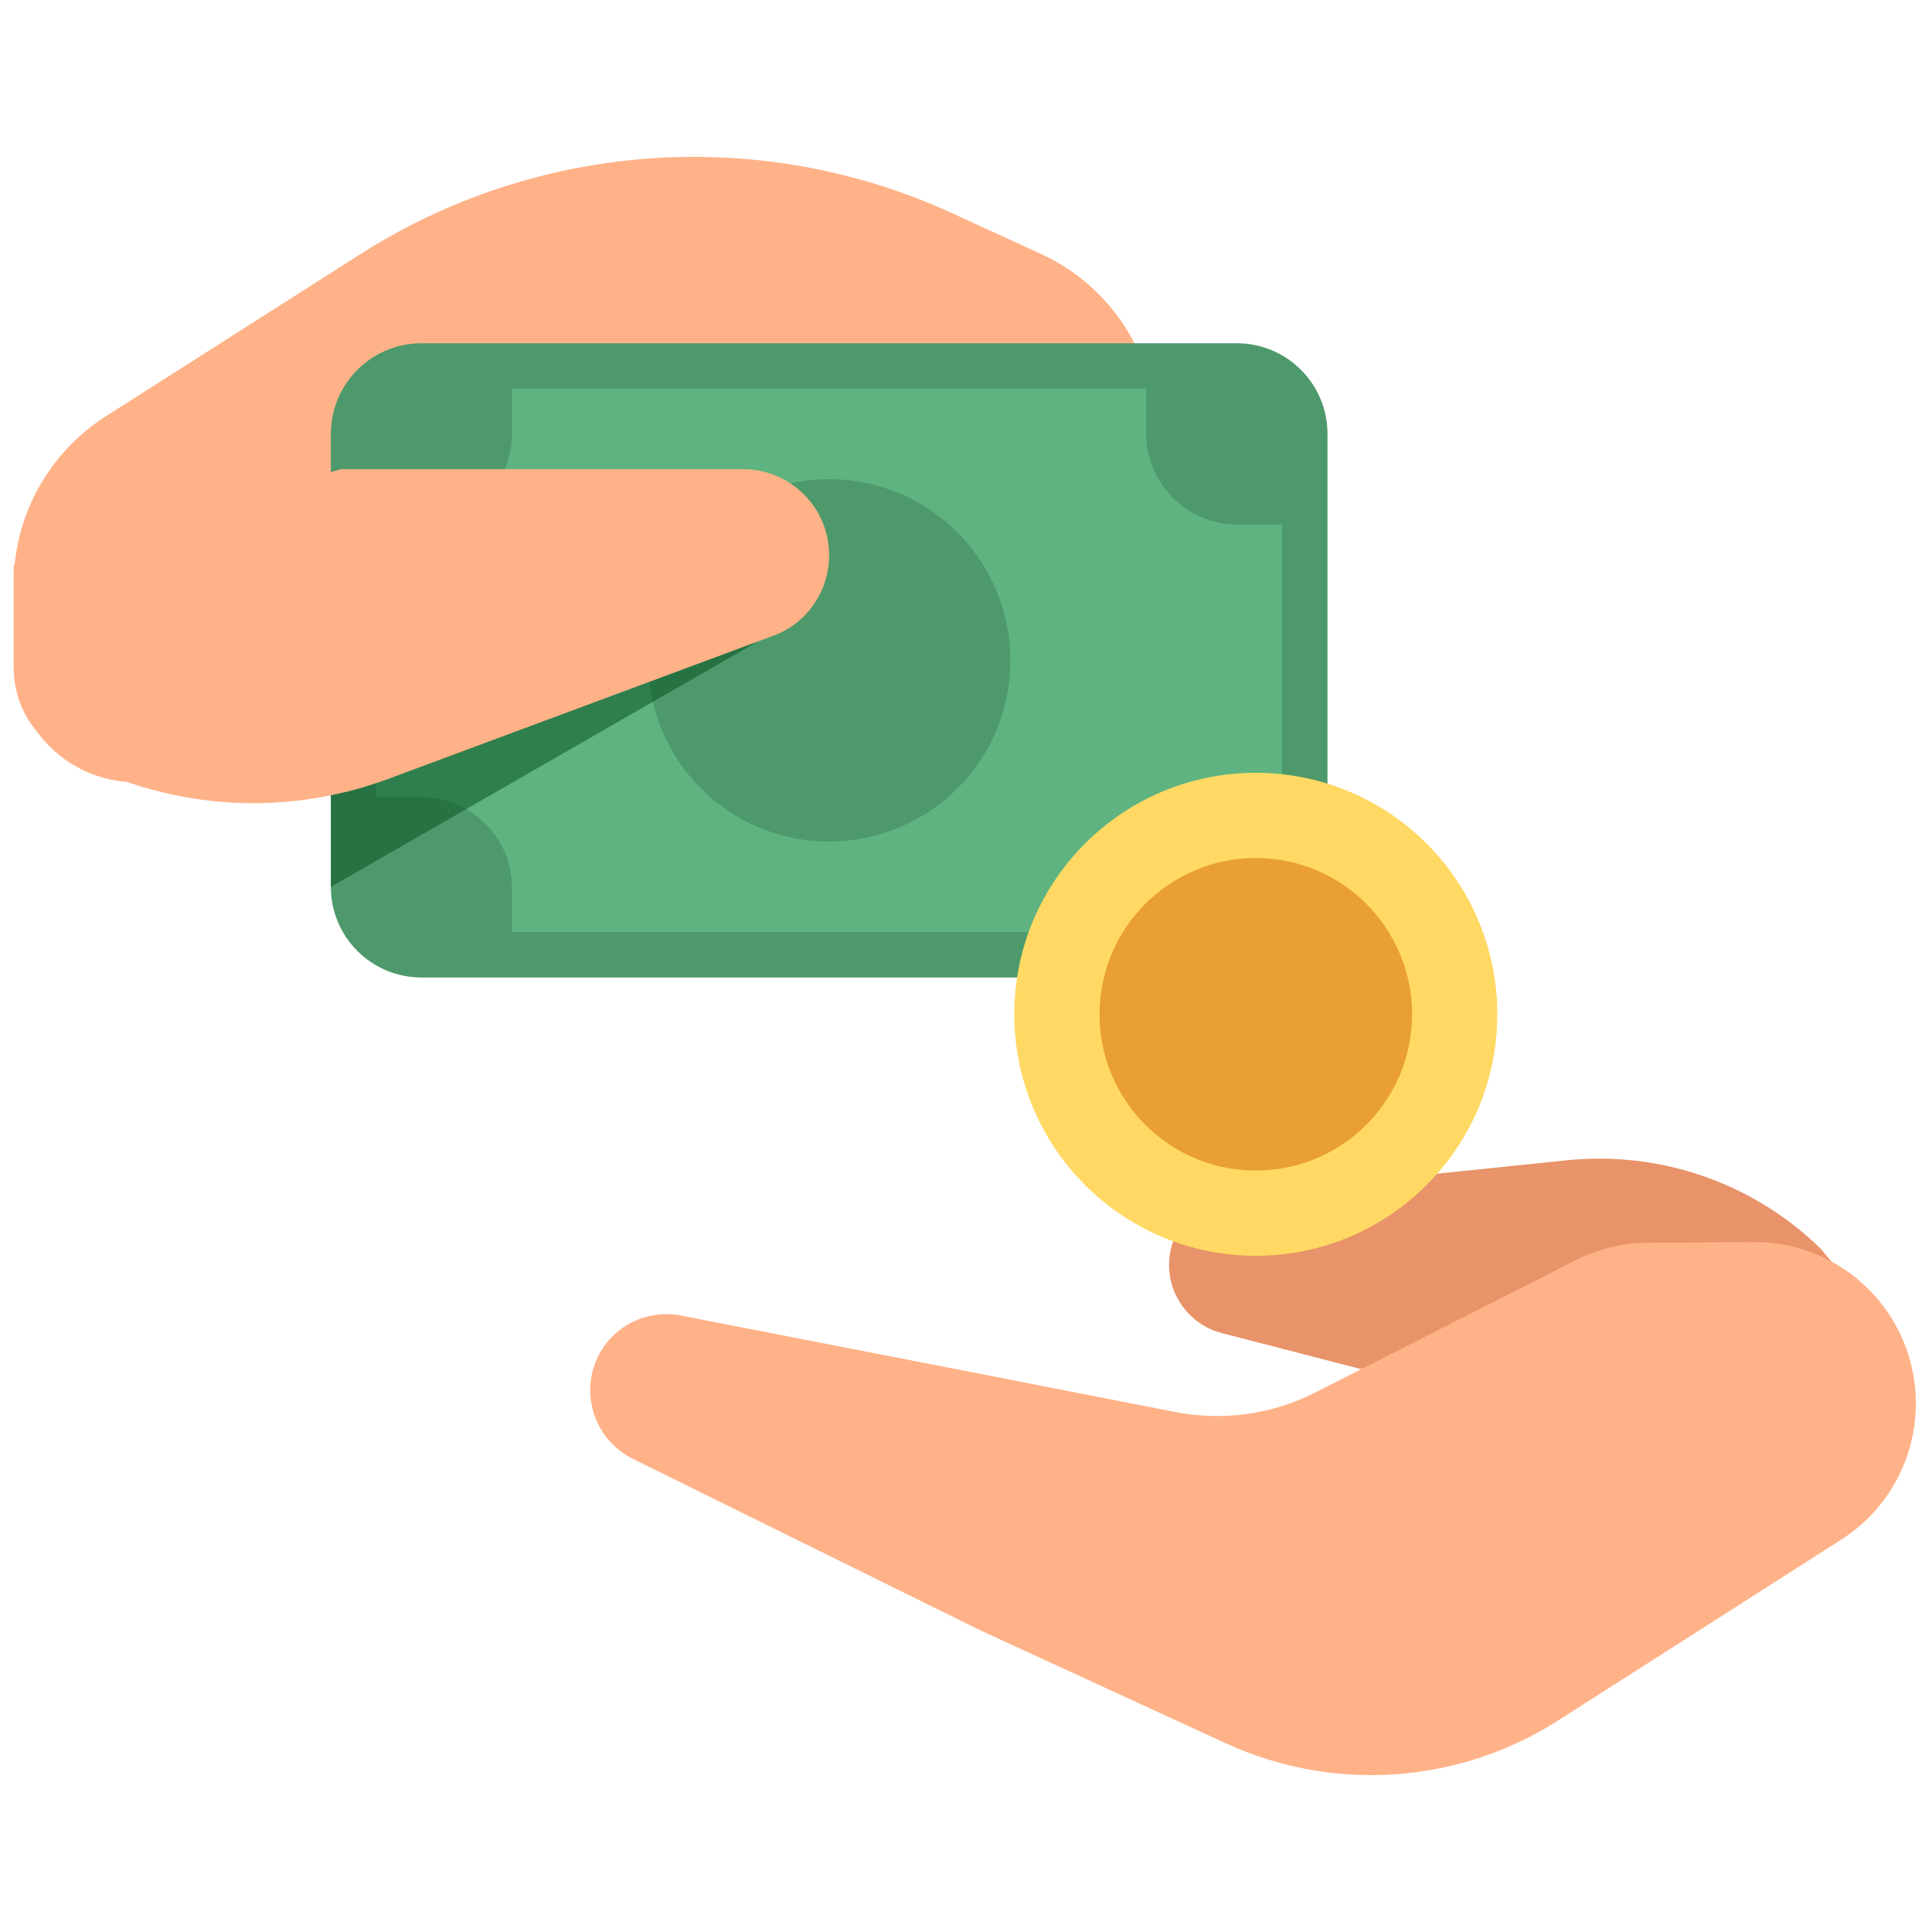 <svg width="40" height="40" viewBox="0 0 40 40" fill="none" xmlns="http://www.w3.org/2000/svg">
<path d="M39.158 27.638L37.868 26.059L37.861 26.057C37.794 25.977 37.737 25.89 37.654 25.813C36.262 24.477 34.359 23.827 32.444 24.022L25.516 24.737C24.912 24.803 24.403 25.235 24.251 25.823C24.049 26.604 24.518 27.399 25.299 27.601L31.509 29.207C31.769 29.274 32.031 29.302 32.296 29.291L35.919 29.181C36.023 29.176 36.129 29.164 36.237 29.144L37.96 29.724L39.143 27.634L39.158 27.638Z" fill="#E89369"/>
<path d="M32.623 26.092L27.223 28.834C26.332 29.287 25.31 29.425 24.327 29.233L20.287 28.442L14.095 27.236C13.373 27.098 12.644 27.474 12.352 28.15C12.014 28.919 12.344 29.825 13.097 30.201L20.287 33.75L25.395 36.1C27.614 37.114 30.195 36.938 32.254 35.624L38.122 31.876C39.083 31.261 39.666 30.201 39.666 29.057C39.666 27.198 38.153 25.7 36.302 25.715L34.113 25.731C33.598 25.731 33.083 25.861 32.623 26.092Z" fill="#FFB288"/>
<path d="M2.179 8.626L7.45 5.269C11.136 2.914 15.769 2.596 19.736 4.424L21.555 5.259C23.009 5.925 23.947 7.388 23.947 8.992V12.096C23.947 14.366 22.109 16.195 19.849 16.195H2.816C1.419 16.195 0.284 15.06 0.284 13.663V12.087C0.284 10.69 0.997 9.386 2.179 8.626Z" fill="#FFB288"/>
<path d="M25.608 7.107H8.726C7.69 7.107 6.85 7.947 6.85 8.983V18.362C6.85 19.398 7.69 20.238 8.726 20.238H25.608C26.644 20.238 27.484 19.398 27.484 18.362V8.983C27.484 7.947 26.644 7.107 25.608 7.107Z" fill="#4D996B"/>
<path d="M8.725 16.505C9.757 16.505 10.601 17.349 10.601 18.381V19.3H23.732V18.381C23.732 17.349 24.576 16.505 25.608 16.505H26.545V10.859H25.608C24.576 10.859 23.732 10.015 23.732 8.983V8.045H10.601V8.983C10.601 10.015 9.757 10.859 8.725 10.859H7.788V16.505H8.725ZM17.166 9.921C19.239 9.921 20.918 11.6 20.918 13.673C20.918 15.745 19.239 17.424 17.166 17.424C15.094 17.424 13.415 15.745 13.415 13.673C13.415 11.6 15.094 9.921 17.166 9.921Z" fill="#5FB381"/>
<path opacity="0.5" d="M15.694 13.279L6.85 18.362V16.186L15.694 13.279Z" fill="#004C1B"/>
<path d="M7.056 9.714H15.384C16.369 9.714 17.166 10.511 17.166 11.496C17.166 12.237 16.707 12.912 16.003 13.165L8.031 16.129C5.827 16.945 3.379 16.757 1.325 15.604C0.678 15.247 0.284 14.572 0.284 13.831V11.693L7.056 9.714Z" fill="#FFB288"/>
<circle cx="26" cy="21" r="5" fill="#FFD964"/>
<circle cx="26" cy="21" r="3.235" fill="#E99F31"/>
</svg>
